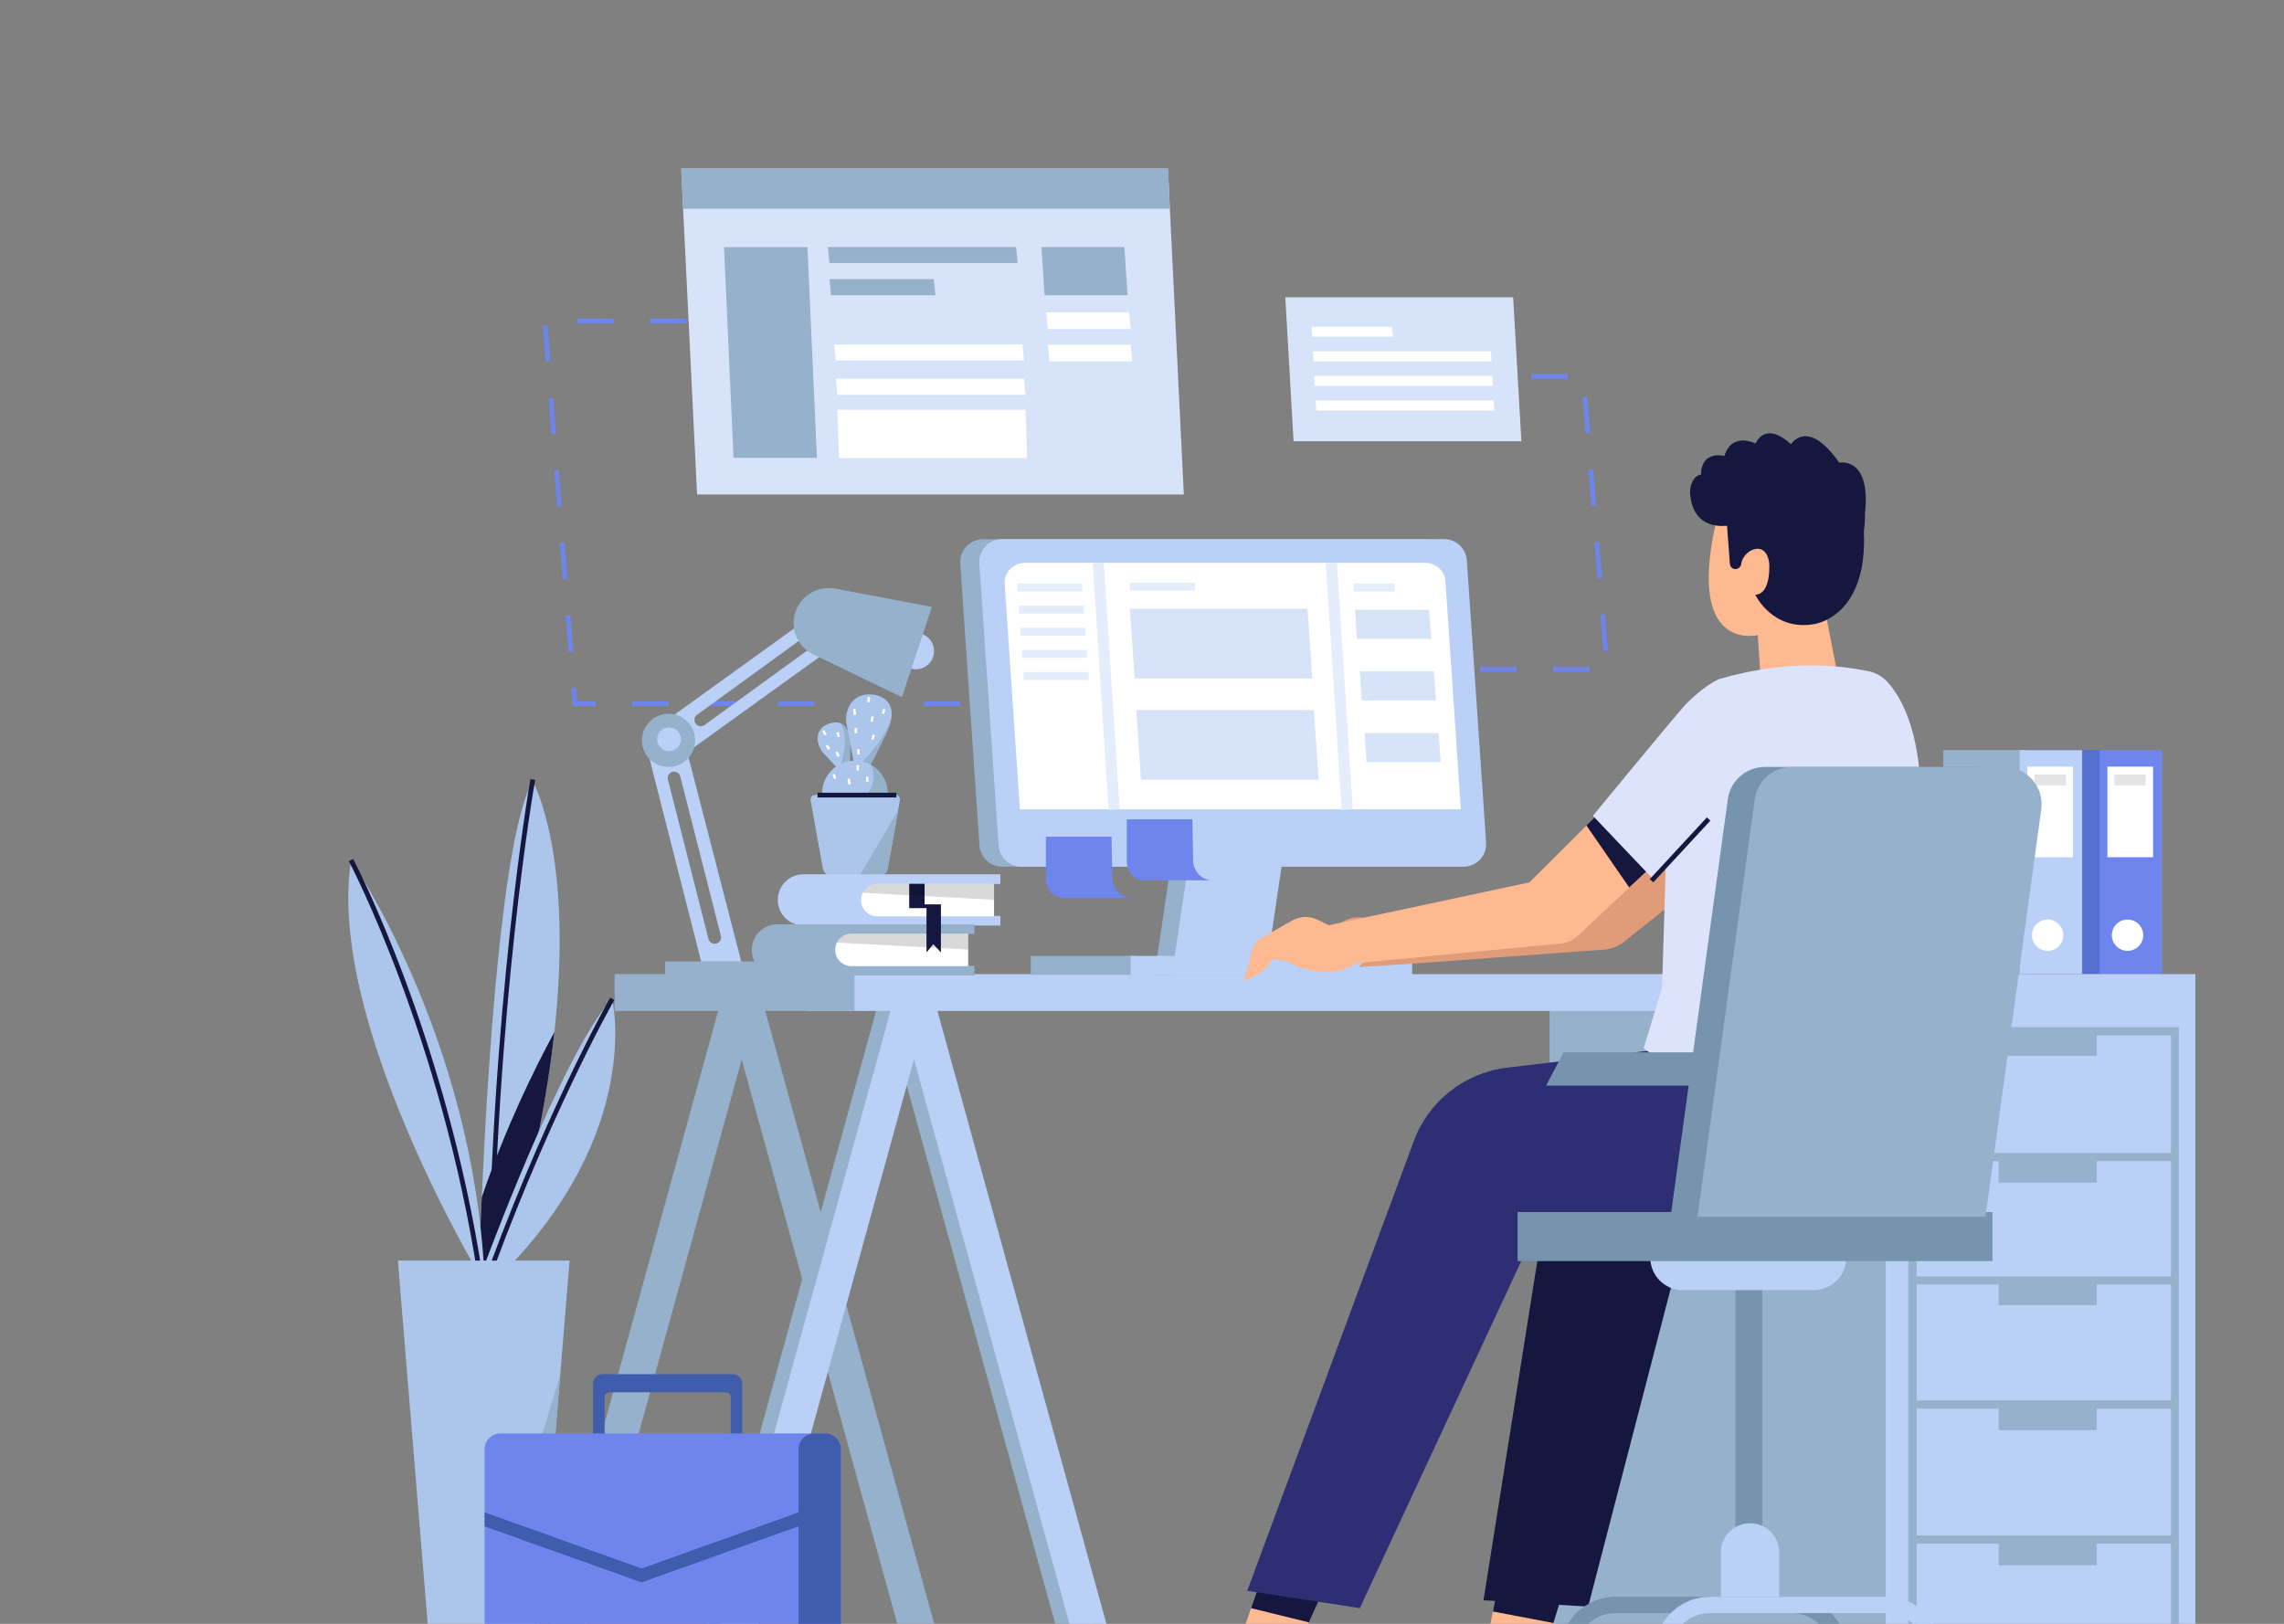 <svg width="225" height="160" viewBox="0 0 225 160" fill="none" xmlns="http://www.w3.org/2000/svg">
<rect x="0" y="0" width="225" height="160" fill="#808080" stroke="none"/>
<path d="M94.598 69.572H91.005V69.104H94.598V69.572ZM87.413 69.572H83.82V69.104H87.413V69.572ZM80.228 69.572H76.636V69.104H80.228V69.572ZM73.043 69.572H69.451V69.104H73.043V69.572ZM65.858 69.572H62.266V69.104H65.858V69.572ZM58.674 69.572H56.424L56.284 67.796L56.752 67.764L56.862 69.104H58.674V69.572ZM56.003 64.228L55.721 60.66L56.19 60.629L56.471 64.197L56.003 64.228ZM55.44 57.076L55.159 53.508L55.628 53.477L55.909 57.045L55.44 57.076ZM54.878 49.94L54.597 46.372L55.066 46.341L55.347 49.909L54.878 49.94ZM54.316 42.789L54.035 39.221L54.503 39.19L54.784 42.758L54.316 42.789ZM53.754 35.637L53.472 32.069L53.941 32.038L54.222 35.606L53.754 35.637ZM67.608 31.867H64.015V31.399H67.608V31.867ZM60.423 31.867H56.831V31.399H60.423V31.867Z" fill="#6F85EE"/>
<path d="M156.575 66.191H152.982V65.724H156.575V66.191ZM149.39 66.191H145.798V65.724H149.39V66.191ZM157.934 64.134L157.637 60.566L158.106 60.535L158.402 64.103L157.934 64.134ZM157.356 56.998L157.059 53.43L157.528 53.399L157.824 56.967L157.356 56.998ZM156.778 49.847L156.481 46.279L156.95 46.248L157.246 49.816L156.778 49.847ZM156.2 42.711L155.903 39.143L156.372 39.112L156.669 42.68L156.2 42.711ZM154.435 37.32H150.843V36.852H154.435V37.32Z" fill="#6F85EE"/>
<path d="M207.337 73.903H199.309V95.966H207.337V73.903Z" fill="#556FCE"/>
<path d="M212.991 73.919H206.837V95.981H212.991V73.919Z" fill="#6F85EE"/>
<path d="M212.101 75.539H207.603V84.467H212.101V75.539Z" fill="white"/>
<path d="M211.383 76.318H208.29V77.378H211.383V76.318Z" fill="#E5E5E5"/>
<path d="M209.586 93.691C210.44 93.691 211.133 93 211.133 92.148C211.133 91.296 210.44 90.606 209.586 90.606C208.732 90.606 208.04 91.296 208.04 92.148C208.04 93 208.732 93.691 209.586 93.691Z" fill="white"/>
<path d="M199.465 73.903H191.437V95.966H199.465V73.903Z" fill="#96B1CC"/>
<path d="M205.119 73.919H198.965V95.981H205.119V73.919Z" fill="#BAD0F7"/>
<path d="M204.213 75.539H199.715V84.467H204.213V75.539Z" fill="white"/>
<path d="M203.511 76.318H200.418V77.378H203.511V76.318Z" fill="#E5E5E5"/>
<path d="M201.714 93.691C202.568 93.691 203.261 93 203.261 92.148C203.261 91.296 202.568 90.606 201.714 90.606C200.86 90.606 200.168 91.296 200.168 92.148C200.168 93 200.86 93.691 201.714 93.691Z" fill="white"/>
<path d="M116.621 48.725H68.67L67.295 20.571L67.108 16.613H115.059L115.246 20.571L116.621 48.725Z" fill="#D6E3F8"/>
<path d="M115.246 20.571H67.295L67.108 16.613H115.059L115.246 20.571Z" fill="#96B1CC"/>
<path d="M71.325 24.357H79.541L80.478 45.11H72.262L71.325 24.357Z" fill="#96B1CC"/>
<path d="M81.556 24.341L81.712 25.915H100.252L100.096 24.341H81.556Z" fill="#96B1CC"/>
<path d="M82.18 33.939L82.337 35.528H100.877L100.72 33.939H82.18Z" fill="white"/>
<path d="M82.337 37.32L82.493 38.909H101.033L100.877 37.32H82.337Z" fill="white"/>
<path d="M82.493 40.374L82.649 45.142H101.189L101.033 40.374H82.493Z" fill="white"/>
<path d="M81.712 27.504L81.868 29.093H92.146L91.989 27.504H81.712Z" fill="#96B1CC"/>
<path d="M102.595 24.341L102.907 29.093H111.076L110.764 24.341H102.595Z" fill="#96B1CC"/>
<path d="M103.063 30.792L103.22 32.428H111.388L111.232 30.792H103.063Z" fill="white"/>
<path d="M103.219 33.97L103.376 35.606H111.545L111.388 33.97H103.219Z" fill="white"/>
<path d="M126.617 29.296L127.429 43.474H149.874L149.062 29.296H126.617Z" fill="#D6E3F8"/>
<path d="M129.194 32.194L129.272 33.175H137.223L137.145 32.194H129.194Z" fill="white"/>
<path d="M129.335 34.624L129.397 35.606H146.938L146.875 34.624H129.335Z" fill="white"/>
<path d="M129.46 37.039L129.522 38.021H147.078L147 37.039H129.46Z" fill="white"/>
<path d="M129.6 39.47L129.663 40.452H147.203L147.141 39.47H129.6Z" fill="white"/>
<path d="M74.886 97.804L55.909 166.702H52.27L71.247 97.804H74.886Z" fill="#96B1CC"/>
<path d="M71.247 97.804L90.24 166.702H93.879L74.886 97.804H71.247Z" fill="#96B1CC"/>
<path d="M186.486 97.804H152.654V166.702H186.486V97.804Z" fill="#96B1CC"/>
<path d="M86.804 97.804L105.797 166.702H109.42L90.443 97.804H86.804Z" fill="#96B1CC"/>
<path d="M88.225 97.804L107.202 166.702H110.842L91.849 97.804H88.225Z" fill="#BAD0F7"/>
<path d="M90.443 97.804L71.45 166.702H67.826L86.804 97.804H90.443Z" fill="#96B1CC"/>
<path d="M91.849 97.804L72.871 166.702H69.232L88.225 97.804H91.849Z" fill="#BAD0F7"/>
<path d="M79.541 95.981V99.612H185.767V166.702H216.271V95.981H79.541Z" fill="#BAD0F7"/>
<path d="M84.18 95.981H60.548V99.612H84.18V95.981Z" fill="#96B1CC"/>
<path d="M187.985 101.216V164.676H214.647V101.216H187.985ZM213.851 163.882H188.813V152.103H196.888V154.222H206.556V152.103H213.866V163.882H213.851ZM213.851 151.292H188.813V138.797H196.888V140.916H206.556V138.797H213.866V151.292H213.851ZM213.851 137.987H188.813V126.566H196.888V128.607H206.556V126.566H213.866V137.987H213.851ZM213.851 125.771H188.813V114.413H196.888V116.532H206.556V114.413H213.866V125.771H213.851ZM213.851 113.618H188.813V102.026H196.888V104.036H206.556V102.026H213.866V113.618H213.851Z" fill="#96B1CC"/>
<path d="M115.606 83.439L113.731 96.059H122.947L124.821 83.439H115.606Z" fill="#96B1CC"/>
<path d="M94.598 55.533L96.488 83.298C96.566 84.482 97.55 85.401 98.737 85.401H142.268C143.58 85.401 144.61 84.295 144.517 83.002L142.627 55.237C142.549 54.053 141.565 53.134 140.378 53.134H96.847C95.55 53.134 94.504 54.24 94.598 55.533Z" fill="#96B1CC"/>
<path d="M117.324 83.439L115.449 96.059H124.665L126.539 83.439H117.324Z" fill="#BAD0F7"/>
<path d="M144.158 85.402H100.627C99.44 85.402 98.456 84.483 98.378 83.299L98.143 79.917L96.472 55.534C96.378 54.225 97.425 53.119 98.721 53.119H142.252C143.439 53.119 144.423 54.038 144.501 55.222L146.188 79.917L146.391 82.987C146.5 84.296 145.47 85.402 144.158 85.402Z" fill="#BAD0F7"/>
<path d="M100.471 79.762L98.971 57.528C98.893 56.406 99.83 55.456 101.002 55.456H140.362C141.44 55.456 142.33 56.25 142.393 57.263L143.908 79.746H100.471V79.762Z" fill="white"/>
<path d="M111.935 94.189H101.548V96.059H111.935V94.189Z" fill="#96B1CC"/>
<path d="M139.113 94.189H111.388V96.059H139.113V94.189Z" fill="#BAD0F7"/>
<path d="M109.498 82.442H103.032V86.648C103.032 86.648 103.032 88.3 104.688 88.456H111.31C111.31 88.456 109.873 88.378 109.577 86.726L109.498 82.442Z" fill="#6F85EE"/>
<path d="M117.464 80.728H110.998V84.934C110.998 84.934 110.998 86.586 112.654 86.742H119.276C119.276 86.742 117.839 86.664 117.542 85.012L117.464 80.728Z" fill="#6F85EE"/>
<path d="M108.737 55.433L107.646 55.503L109.208 79.806L110.299 79.737L108.737 55.433Z" fill="#E3EDFC"/>
<path d="M131.698 55.433L130.607 55.503L132.169 79.806L133.26 79.737L131.698 55.433Z" fill="#E3EDFC"/>
<path d="M111.31 59.99L111.779 66.845H129.272L128.804 59.99H111.31Z" fill="#D6E3F8"/>
<path d="M133.49 60.083L133.677 62.95H140.987L140.784 60.083H133.49Z" fill="#D6E3F8"/>
<path d="M133.958 66.16L134.146 69.027H141.455L141.252 66.16H133.958Z" fill="#D6E3F8"/>
<path d="M134.427 72.236L134.614 75.103H141.924L141.721 72.236H134.427Z" fill="#D6E3F8"/>
<path d="M111.935 69.961L112.404 76.817H129.897L129.429 69.961H111.935Z" fill="#D6E3F8"/>
<path d="M117.714 57.419H111.31V58.198H117.714V57.419Z" fill="#E3EDFC"/>
<path d="M106.625 57.497H100.221V58.276H106.625V57.497Z" fill="#E3EDFC"/>
<path d="M106.781 59.678H100.377V60.457H106.781V59.678Z" fill="#E3EDFC"/>
<path d="M106.937 61.859H100.533V62.639H106.937V61.859Z" fill="#E3EDFC"/>
<path d="M107.093 64.041H100.689V64.82H107.093V64.041Z" fill="#E3EDFC"/>
<path d="M107.249 66.222H100.845V67.001H107.249V66.222Z" fill="#E3EDFC"/>
<path d="M137.394 57.497H133.333V58.276H137.394V57.497Z" fill="#E3EDFC"/>
<path d="M173.459 67.079L173.163 62.576C173.163 62.576 165.759 64.477 169.273 50.532C169.273 50.532 174.006 45.578 179.894 50.532V60.66L180.894 65.848L173.459 67.079Z" fill="#FEB991"/>
<path d="M183.721 50.595C184.33 44.923 181.191 45.593 181.191 45.593C178.036 41.09 176.443 43.77 176.443 43.77C173.787 41.402 172.96 43.692 172.96 43.692C170.351 42.617 169.883 44.923 169.883 44.923C167.43 44.456 167.571 46.762 167.571 46.762C166.649 46.918 166.462 48.117 166.493 48.6C166.712 51.685 168.914 51.919 170.132 51.81L170.414 55.565C170.445 55.923 170.788 56.157 171.132 56.048C171.335 55.986 171.476 55.814 171.523 55.612C171.538 55.565 171.538 55.518 171.538 55.487C171.804 54.147 173.975 53.119 174.287 55.487C174.287 55.487 174.521 58.541 172.913 58.603C172.913 58.603 174.646 62.249 178.77 61.486C179.457 61.361 183.971 60.224 183.612 52.386C183.752 51.327 183.721 50.595 183.721 50.595Z" fill="#15173F"/>
<path d="M167.54 86.788L159.949 92.818C159.402 93.254 158.73 93.519 158.028 93.566L139.035 94.968L133.88 95.28C133.88 95.28 134.817 94.034 136.067 93.722H132.631L129.21 95.202C128.804 95.374 128.335 95.218 128.132 94.828C127.945 94.47 128.039 94.018 128.367 93.753L132.006 90.995C132.599 90.543 133.349 90.325 134.099 90.403L138.941 90.855L140.721 91.494L153.623 89.92L163.854 76.91L167.54 86.788Z" fill="#E09B79"/>
<path d="M132.084 152.897L128.944 159.862L127.617 162.822H121.744L123.243 158.46L125.133 153.006L132.084 152.897Z" fill="#FEB991"/>
<path d="M155.2 152.897L153.029 159.924L152.139 162.822H146.266L147.063 158.787L148.25 152.851L155.2 152.897Z" fill="#FEB991"/>
<path d="M155.2 152.897L153.029 159.924L147.063 158.787L148.25 152.851L155.2 152.897Z" fill="#15173F"/>
<path d="M153.248 112.886L146.141 157.681L156.45 158.304L168.242 112.886H153.248Z" fill="#15173F"/>
<path d="M132.084 152.897L128.944 159.862L123.243 158.46L125.133 153.006L132.084 152.897Z" fill="#15173F"/>
<path d="M162.698 85.386L160.495 87.459L155.466 92.179C154.982 92.631 154.373 92.912 153.701 92.974L133.802 94.891L131.928 95.669C130.022 95.997 128.085 95.514 126.695 94.704C126.227 94.626 125.774 94.563 125.336 94.501C124.602 96.043 122.556 96.62 122.556 96.62L123.431 93.457C123.556 93.021 123.837 92.662 124.228 92.444L127.305 90.699C128.07 90.263 128.991 90.247 129.772 90.621L130.897 91.167L150.671 86.944L158.324 79.31L162.698 85.386Z" fill="#FEB991"/>
<path d="M162.698 85.386L160.495 87.443L156.278 81.335L158.324 79.31L162.698 85.386Z" fill="#15173F"/>
<path d="M166.649 101.045L164.931 103.226L148.453 105.205C144.267 105.703 140.721 108.508 139.269 112.45L122.869 156.746L133.958 158.46L151.327 121.113C151.327 121.113 193.546 127.953 188.86 106.015L166.649 101.045Z" fill="#2E2E75"/>
<path d="M169.414 66.892C169.336 66.908 168.008 67.453 166.134 69.323C165.462 69.993 156.919 80.385 156.919 80.385L162.698 86.461L164.103 85.215L163.729 97.337L161.917 103.288C161.917 103.288 164.853 105.532 167.383 106.716C177.38 111.39 190.812 109.521 190.812 109.521L189.188 78.313C189.188 78.313 189.391 71.068 185.955 67.219C185.439 66.643 184.736 66.253 183.971 66.113C181.816 65.708 176.708 64.804 169.414 66.892Z" fill="#DEE3FC"/>
<path d="M168.147 80.543L162.523 86.624L162.867 86.941L168.492 80.861L168.147 80.543Z" fill="#15173F"/>
<path d="M173.6 124.213H170.96V152.897H173.6V124.213Z" fill="#7694AD"/>
<path d="M162.573 123.917H181.878C181.878 125.693 180.441 127.127 178.66 127.127H165.79C164.01 127.127 162.573 125.693 162.573 123.917Z" fill="#BAD0F7"/>
<path d="M172.397 150.093C173.99 150.093 175.271 151.37 175.271 152.96V158.117H169.523V152.96C169.523 151.37 170.819 150.093 172.397 150.093Z" fill="#BAD0F7"/>
<path d="M181.128 164.427C180.691 164.427 180.332 164.069 180.332 163.632V162.775C180.332 160.656 178.614 158.943 176.489 158.943H159.136C157.012 158.943 155.294 160.656 155.294 162.775V163.632C155.294 164.069 154.935 164.427 154.498 164.427C154.06 164.427 153.701 164.069 153.701 163.632V162.775C153.701 159.768 156.138 157.338 159.152 157.338H176.505C179.52 157.338 181.956 159.768 181.956 162.775V163.632C181.94 164.053 181.581 164.427 181.128 164.427Z" fill="#7694AD"/>
<path d="M190.437 164.427C190 164.427 189.641 164.069 189.641 163.632V162.775C189.641 160.656 187.923 158.943 185.798 158.943H168.446C166.321 158.943 164.603 160.656 164.603 162.775V163.632C164.603 164.069 164.244 164.427 163.807 164.427C163.369 164.427 163.01 164.069 163.01 163.632V162.775C163.01 159.768 165.447 157.338 168.461 157.338H185.814C188.829 157.338 191.265 159.768 191.265 162.775V163.632C191.234 164.053 190.875 164.427 190.437 164.427Z" fill="#BAD0F7"/>
<path d="M196.279 119.43H149.499V124.26H196.279V119.43Z" fill="#7694AD"/>
<path d="M194.779 75.57H173.865C172.022 75.57 170.46 76.926 170.21 78.749L166.79 103.693H154.029L152.311 106.965H166.352L164.572 119.897H192.936L198.434 79.746C198.747 77.534 197.013 75.57 194.779 75.57Z" fill="#7694AD"/>
<path d="M167.227 119.897L172.866 78.749C173.116 76.926 174.678 75.57 176.521 75.57H197.435C199.668 75.57 201.386 77.534 201.09 79.746L195.592 119.897H167.227Z" fill="#96B1CC"/>
<path d="M91.923 64.718C92.235 63.778 91.724 62.765 90.782 62.454C89.84 62.143 88.824 62.653 88.513 63.593C88.201 64.532 88.712 65.546 89.654 65.856C90.596 66.167 91.612 65.657 91.923 64.718Z" fill="#BAD0F7"/>
<path d="M67.53 73.467L73.075 94.953L69.123 94.937L63.89 74.386L67.53 73.467ZM69.794 92.522C69.873 92.849 70.216 93.052 70.56 92.974C70.903 92.896 71.091 92.553 71.013 92.21L67.014 76.505C66.936 76.178 66.593 75.975 66.249 76.053C65.921 76.131 65.718 76.474 65.796 76.817L69.794 92.522Z" fill="#BAD0F7"/>
<path d="M85.039 61.626L67.873 73.997L65.671 70.974L82.837 58.603L85.039 61.626ZM68.67 70.429C68.389 70.631 68.326 71.021 68.529 71.301C68.732 71.582 69.123 71.644 69.404 71.442L82.54 61.906C82.821 61.704 82.883 61.314 82.68 61.034C82.477 60.753 82.087 60.691 81.806 60.893L68.67 70.429Z" fill="#BAD0F7"/>
<path d="M65.858 75.57C67.308 75.57 68.482 74.398 68.482 72.953C68.482 71.507 67.308 70.335 65.858 70.335C64.409 70.335 63.234 71.507 63.234 72.953C63.234 74.398 64.409 75.57 65.858 75.57Z" fill="#96B1CC"/>
<path d="M91.802 59.803L88.85 68.699L80.119 64.477C78.557 63.729 77.807 61.937 78.354 60.301C78.9 58.665 80.572 57.684 82.274 57.995L91.802 59.803Z" fill="#96B1CC"/>
<path d="M65.905 74.012C66.552 74.012 67.077 73.489 67.077 72.844C67.077 72.198 66.552 71.675 65.905 71.675C65.258 71.675 64.734 72.198 64.734 72.844C64.734 73.489 65.258 74.012 65.905 74.012Z" fill="#BAD0F7"/>
<path d="M76.448 94.735H65.515V96.137H76.448V94.735Z" fill="#96B1CC"/>
<path d="M54.612 101.699C53.894 108.29 52.332 116.33 49.396 126.021L47.162 125.74C47.162 125.74 47.24 122.64 47.459 117.981C48.006 105.657 49.427 82.41 52.473 76.942C52.473 76.957 56.549 84.109 54.612 101.699Z" fill="#ACC5EA"/>
<path d="M48.521 128.95H48.053C48.334 99.3 52.207 76.988 52.254 76.77L52.723 76.848C52.66 77.066 48.787 99.347 48.521 128.95Z" fill="#15173F"/>
<path d="M54.612 101.699C53.894 108.29 52.332 116.33 49.396 126.021L47.162 125.74C47.162 125.74 47.24 122.64 47.459 117.981C49.786 111.126 52.66 105.298 54.612 101.699Z" fill="#15173F"/>
<path d="M47.584 125.039C47.584 125.039 55.409 103.709 60.298 98.412C60.298 98.412 63.516 111.515 49.255 125.74L47.584 125.039Z" fill="#ACC5EA"/>
<path d="M34.589 84.763C34.589 84.763 46.6 102.182 47.724 125.756H47.303C47.303 125.74 32.074 100.375 34.589 84.763Z" fill="#ACC5EA"/>
<path d="M47.068 125.771C43.476 102.245 34.464 85.028 34.37 84.857L34.792 84.638C34.885 84.81 43.929 102.089 47.537 125.693L47.068 125.771Z" fill="#15173F"/>
<path d="M47.459 128.264L47.022 128.109C53.238 110.456 60.032 98.427 60.111 98.303L60.517 98.536C60.438 98.645 53.66 110.643 47.459 128.264Z" fill="#15173F"/>
<path d="M56.112 124.213L55.19 135.447L52.613 166.873H42.695L39.196 124.213H56.112Z" fill="#ACC5EA"/>
<path d="M55.191 135.447L52.613 166.873H45.71L55.191 135.447Z" fill="#96B1CC"/>
<path d="M59.361 135.4C58.845 135.4 58.424 135.821 58.424 136.335V136.538V137.192V141.804H59.564V137.659C59.564 137.394 59.767 137.192 60.032 137.192H71.513C71.778 137.192 71.981 137.394 71.981 137.659V141.804H73.121V137.192V136.538V136.335C73.121 135.821 72.7 135.4 72.184 135.4H59.361Z" fill="#405DAD"/>
<path d="M82.837 142.801V165.19C82.837 166.047 82.134 166.748 81.275 166.748H49.302C48.443 166.748 47.74 166.047 47.74 165.19V142.801C47.74 141.944 48.443 141.243 49.302 141.243H81.275C82.134 141.227 82.837 141.928 82.837 142.801Z" fill="#6F85EE"/>
<path d="M79.291 150.171L63.203 155.92L47.74 150.404V149.018L63.203 154.549L78.854 148.955L79.291 150.171Z" fill="#405DAD"/>
<path d="M82.836 142.801V165.19C82.836 166.047 82.133 166.748 81.275 166.748H80.228C79.369 166.748 78.666 166.047 78.666 165.19V142.801C78.666 141.944 79.369 141.243 80.228 141.243H81.275C82.133 141.227 82.836 141.928 82.836 142.801Z" fill="#405DAD"/>
<path d="M87.835 70.46C87.819 70.865 87.694 71.348 87.46 71.909C86.991 72.969 85.382 76.085 85.382 76.085L84.273 75.991C84.273 75.991 84.258 75.882 84.211 75.695C84.039 74.823 83.571 72.33 83.399 71.395C83.149 70.039 83.899 68.248 85.898 68.434C86.663 68.481 87.913 68.964 87.835 70.46Z" fill="#ACC5EA"/>
<path d="M83.696 75.461L82.727 75.913L82.602 75.789L81.134 74.231C81.009 74.09 80.9 73.95 80.822 73.779C80.619 73.389 80.353 72.657 80.743 72.002C80.915 71.707 81.197 71.488 81.509 71.364C81.837 71.224 82.321 71.099 82.774 71.255C83.211 71.41 83.586 71.862 83.711 72.859C83.774 73.514 83.696 75.461 83.696 75.461Z" fill="#ACC5EA"/>
<path d="M84.275 69.84L84.041 69.859L84.092 70.465L84.326 70.445L84.275 69.84Z" fill="white"/>
<path d="M85.835 70.579L85.758 71.088L85.989 71.122L86.066 70.614L85.835 70.579Z" fill="white"/>
<path d="M84.43 71.738H84.195V72.252H84.43V71.738Z" fill="white"/>
<path d="M85.978 72.368L85.825 72.826L86.047 72.9L86.2 72.442L85.978 72.368Z" fill="white"/>
<path d="M84.68 73.825H84.445V74.34H84.68V73.825Z" fill="white"/>
<path d="M85.695 68.684H85.46V69.198H85.695V68.684Z" fill="white"/>
<path d="M82.614 72.118L82.388 72.181L82.518 72.646L82.743 72.583L82.614 72.118Z" fill="white"/>
<path d="M81.515 73.377L81.326 73.515L81.604 73.892L81.792 73.754L81.515 73.377Z" fill="white"/>
<path d="M82.515 74.037L82.301 74.132L82.504 74.588L82.718 74.493L82.515 74.037Z" fill="white"/>
<path d="M81.188 71.931L80.99 72.055L81.246 72.464L81.445 72.341L81.188 71.931Z" fill="white"/>
<path d="M87.835 70.46C87.819 70.865 87.694 71.348 87.46 71.909C86.991 72.969 85.382 76.085 85.382 76.085L84.273 75.991C84.273 75.991 84.258 75.882 84.211 75.695L84.555 75.477C86.851 73.202 87.647 71.551 87.835 70.46Z" fill="#96B1CC"/>
<path d="M83.696 75.461L82.727 75.913L82.602 75.789C82.899 75.274 83.805 72.61 82.758 71.255C83.196 71.41 83.571 71.862 83.696 72.859C83.774 73.514 83.696 75.461 83.696 75.461Z" fill="#96B1CC"/>
<path d="M87.428 78.157C87.428 79.933 85.992 81.367 84.211 81.367C83.133 81.367 82.18 80.837 81.603 80.027C81.228 79.497 80.993 78.858 80.993 78.157C80.993 76.381 82.43 74.947 84.211 74.947C84.789 74.947 85.336 75.103 85.804 75.368C86.772 75.929 87.428 76.973 87.428 78.157Z" fill="#ACC5EA"/>
<path d="M82.231 76.244L82.009 76.318L82.162 76.776L82.384 76.702L82.231 76.244Z" fill="white"/>
<path d="M83.709 76.707L83.478 76.748L83.582 77.315L83.812 77.274L83.709 76.707Z" fill="white"/>
<path d="M85.554 76.536H85.32V77.051H85.554V76.536Z" fill="white"/>
<path d="M87.428 78.157C87.428 79.933 85.992 81.367 84.211 81.367C83.133 81.367 82.18 80.837 81.603 80.026C86.726 78.936 86.226 76.381 85.82 75.368C86.772 75.929 87.428 76.973 87.428 78.157Z" fill="#96B1CC"/>
<path d="M88.647 78.858L88.475 79.855L87.46 85.542C87.382 85.994 86.991 86.321 86.538 86.321H81.978C81.525 86.321 81.134 85.994 81.056 85.542L79.853 78.858C79.806 78.578 80.025 78.328 80.306 78.328H88.21C88.491 78.313 88.709 78.578 88.647 78.858Z" fill="#ACC5EA"/>
<path d="M88.475 79.855L87.46 85.542C87.382 85.994 86.991 86.321 86.538 86.321H84.664L88.475 79.855Z" fill="#96B1CC"/>
<path d="M87.012 69.834L86.859 70.292L87.082 70.366L87.235 69.907L87.012 69.834Z" fill="white"/>
<path d="M84.617 75.383H84.383V75.913H84.617V75.383Z" fill="white"/>
<path d="M88.303 78.11H80.54V78.578H88.303V78.11Z" fill="#15173F"/>
<path d="M97.737 88.237V87.1H98.549V86.15H79.15C77.745 86.15 76.62 87.287 76.62 88.674C76.62 90.076 77.76 91.198 79.15 91.198H98.549V90.247H97.737V89.11V88.237Z" fill="#BAD0F7"/>
<path d="M95.176 93.161V92.024H95.988V91.073H76.589C75.183 91.073 74.058 92.211 74.058 93.597C74.058 94.999 75.199 96.121 76.589 96.121H95.988V95.171H95.176V94.034V93.161Z" fill="#96B1CC"/>
<path d="M95.379 91.992V95.202H83.883C82.993 95.202 82.274 94.485 82.274 93.597C82.274 93.332 82.337 93.099 82.446 92.88C82.712 92.351 83.258 91.992 83.883 91.992H95.379Z" fill="white"/>
<g opacity="0.15">
<path d="M95.379 91.992V93.566L82.446 92.88C82.712 92.351 83.258 91.992 83.883 91.992H95.379Z" fill="black"/>
</g>
<path d="M97.925 87.085V90.294H86.429C85.539 90.294 84.82 89.577 84.82 88.689C84.82 88.424 84.883 88.191 84.992 87.973C85.257 87.443 85.804 87.085 86.429 87.085H97.925Z" fill="white"/>
<path d="M89.568 87.085H91.083V89.11H92.692V93.847L91.942 93.036L91.271 93.847V89.484H89.568V87.085Z" fill="#15173F"/>
<g opacity="0.15">
<path d="M97.925 87.085V88.658L84.992 87.973C85.257 87.443 85.804 87.085 86.429 87.085H97.925Z" fill="black"/>
</g>
</svg>
